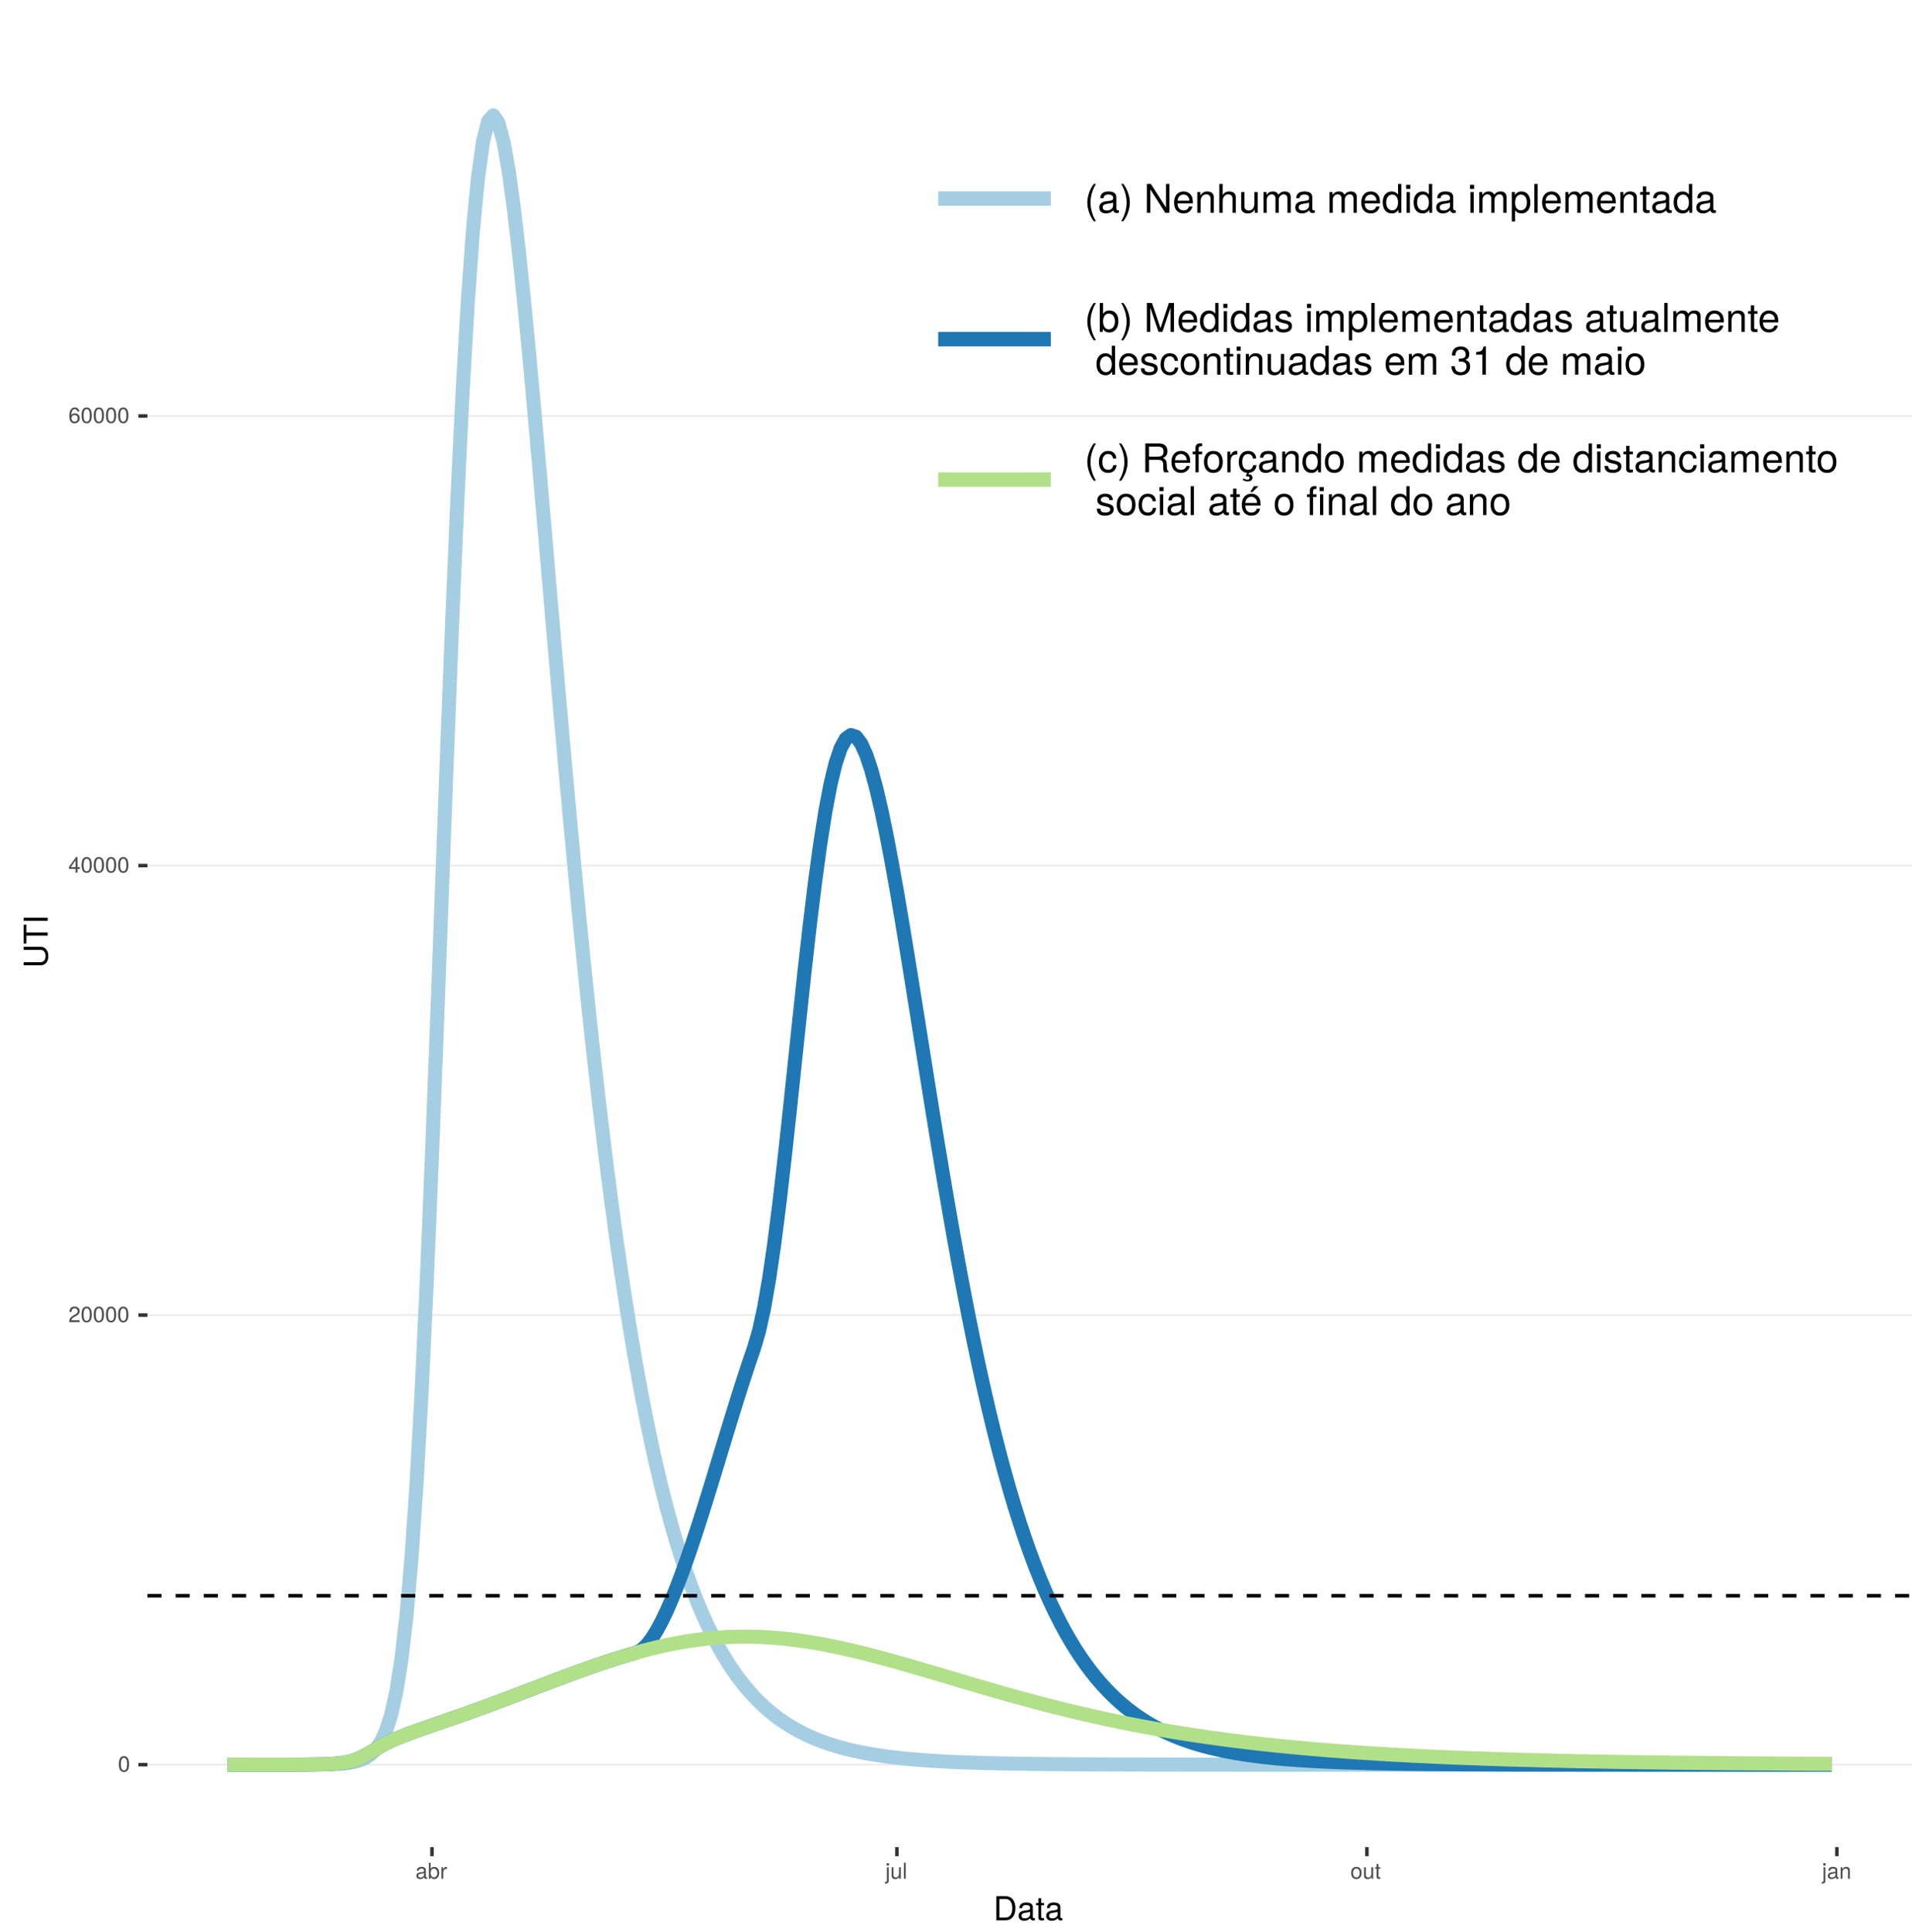 <?xml version="1.0" encoding="UTF-8"?>
<svg xmlns="http://www.w3.org/2000/svg" xmlns:xlink="http://www.w3.org/1999/xlink" width="579pt" height="585pt" viewBox="0 0 579 585" version="1.1">
<defs>
<g>
<symbol overflow="visible" id="glyph0-0">
<path style="stroke:none;" d=""/>
</symbol>
<symbol overflow="visible" id="glyph0-1">
<path style="stroke:none;" d="M 3.375 -2.266 C 3.375 -3.906 2.859 -4.719 1.828 -4.719 C 0.812 -4.719 0.281 -3.891 0.281 -2.312 C 0.281 -0.719 0.812 0.094 1.828 0.094 C 2.828 0.094 3.375 -0.719 3.375 -2.266 Z M 2.781 -2.328 C 2.781 -0.984 2.469 -0.391 1.812 -0.391 C 1.203 -0.391 0.891 -1.016 0.891 -2.297 C 0.891 -3.594 1.203 -4.203 1.828 -4.203 C 2.469 -4.203 2.781 -3.594 2.781 -2.328 Z M 2.781 -2.328 "/>
</symbol>
<symbol overflow="visible" id="glyph0-2">
<path style="stroke:none;" d="M 3.406 -3.328 C 3.406 -4.141 2.781 -4.719 1.891 -4.719 C 0.922 -4.719 0.359 -4.234 0.328 -3.078 L 0.922 -3.078 C 0.969 -3.875 1.297 -4.203 1.875 -4.203 C 2.406 -4.203 2.797 -3.828 2.797 -3.328 C 2.797 -2.953 2.578 -2.625 2.156 -2.391 L 1.547 -2.047 C 0.562 -1.484 0.281 -1.031 0.219 0 L 3.375 0 L 3.375 -0.578 L 0.891 -0.578 C 0.938 -0.969 1.156 -1.219 1.734 -1.547 L 2.406 -1.906 C 3.062 -2.266 3.406 -2.75 3.406 -3.328 Z M 3.406 -3.328 "/>
</symbol>
<symbol overflow="visible" id="glyph0-3">
<path style="stroke:none;" d="M 3.469 -1.125 L 3.469 -1.656 L 2.766 -1.656 L 2.766 -4.719 L 2.328 -4.719 L 0.188 -1.75 L 0.188 -1.125 L 2.172 -1.125 L 2.172 0 L 2.766 0 L 2.766 -1.125 Z M 2.172 -1.656 L 0.703 -1.656 L 2.172 -3.719 Z M 2.172 -1.656 "/>
</symbol>
<symbol overflow="visible" id="glyph0-4">
<path style="stroke:none;" d="M 3.422 -1.469 C 3.422 -2.344 2.812 -2.938 1.969 -2.938 C 1.5 -2.938 1.141 -2.75 0.891 -2.406 C 0.891 -3.562 1.266 -4.203 1.938 -4.203 C 2.344 -4.203 2.641 -3.938 2.734 -3.484 L 3.312 -3.484 C 3.203 -4.266 2.703 -4.719 1.984 -4.719 C 0.875 -4.719 0.281 -3.797 0.281 -2.156 C 0.281 -0.672 0.797 0.094 1.875 0.094 C 2.766 0.094 3.422 -0.547 3.422 -1.469 Z M 2.812 -1.422 C 2.812 -0.828 2.422 -0.422 1.875 -0.422 C 1.328 -0.422 0.922 -0.844 0.922 -1.453 C 0.922 -2.031 1.312 -2.422 1.891 -2.422 C 2.469 -2.422 2.812 -2.047 2.812 -1.422 Z M 2.812 -1.422 "/>
</symbol>
<symbol overflow="visible" id="glyph0-5">
<path style="stroke:none;" d="M 3.562 -0.016 L 3.562 -0.438 C 3.5 -0.422 3.469 -0.422 3.438 -0.422 C 3.25 -0.422 3.141 -0.516 3.141 -0.688 L 3.141 -2.641 C 3.141 -3.25 2.688 -3.594 1.828 -3.594 C 0.984 -3.594 0.469 -3.266 0.438 -2.453 L 0.984 -2.453 C 1.031 -2.875 1.297 -3.078 1.812 -3.078 C 2.312 -3.078 2.594 -2.891 2.594 -2.562 L 2.594 -2.406 C 2.594 -2.172 2.453 -2.078 2.016 -2.031 C 1.219 -1.922 1.109 -1.891 0.891 -1.812 C 0.484 -1.641 0.281 -1.328 0.281 -0.906 C 0.281 -0.266 0.719 0.094 1.422 0.094 C 1.875 0.094 2.297 -0.094 2.609 -0.406 C 2.672 -0.141 2.906 0.047 3.188 0.047 C 3.297 0.047 3.375 0.031 3.562 -0.016 Z M 2.594 -1.203 C 2.594 -0.703 2.078 -0.391 1.547 -0.391 C 1.109 -0.391 0.859 -0.547 0.859 -0.922 C 0.859 -1.281 1.109 -1.438 1.703 -1.531 C 2.281 -1.609 2.406 -1.641 2.594 -1.719 Z M 2.594 -1.203 "/>
</symbol>
<symbol overflow="visible" id="glyph0-6">
<path style="stroke:none;" d="M 3.484 -1.781 C 3.484 -2.922 2.906 -3.594 1.984 -3.594 C 1.516 -3.594 1.172 -3.406 0.906 -3.016 L 0.906 -4.859 L 0.359 -4.859 L 0.359 0 L 0.859 0 L 0.859 -0.5 C 1.125 -0.094 1.484 0.094 1.969 0.094 C 2.875 0.094 3.484 -0.656 3.484 -1.781 Z M 2.906 -1.75 C 2.906 -0.953 2.484 -0.422 1.891 -0.422 C 1.297 -0.422 0.906 -0.953 0.906 -1.75 C 0.906 -2.562 1.297 -3.094 1.891 -3.062 C 2.5 -3.062 2.906 -2.531 2.906 -1.75 Z M 2.906 -1.75 "/>
</symbol>
<symbol overflow="visible" id="glyph0-7">
<path style="stroke:none;" d="M 2.141 -3 L 2.141 -3.562 C 2.047 -3.578 2 -3.594 1.922 -3.594 C 1.562 -3.594 1.297 -3.375 0.969 -2.859 L 0.969 -3.484 L 0.469 -3.484 L 0.469 0 L 1.016 0 L 1.016 -1.812 C 1.016 -2.594 1.281 -2.984 2.141 -3 Z M 2.141 -3 "/>
</symbol>
<symbol overflow="visible" id="glyph0-8">
<path style="stroke:none;" d="M 1.016 0.719 L 1.016 -3.484 L 0.469 -3.484 L 0.469 0.5 C 0.469 0.844 0.359 0.984 0.016 0.969 L -0.125 0.953 L -0.125 1.438 C -0.047 1.438 -0.016 1.453 0.062 1.453 C 0.688 1.453 1.016 1.203 1.016 0.719 Z M 1.094 -4.016 L 1.094 -4.703 L 0.406 -4.703 L 0.406 -4.016 Z M 1.094 -4.016 "/>
</symbol>
<symbol overflow="visible" id="glyph0-9">
<path style="stroke:none;" d="M 3.203 0 L 3.203 -3.484 L 2.656 -3.484 L 2.656 -1.562 C 2.656 -0.859 2.281 -0.391 1.703 -0.391 C 1.266 -0.391 0.984 -0.656 0.984 -1.078 L 0.984 -3.484 L 0.438 -3.484 L 0.438 -0.859 C 0.438 -0.266 0.859 0.094 1.547 0.094 C 2.062 0.094 2.391 -0.078 2.703 -0.547 L 2.703 0 Z M 3.203 0 "/>
</symbol>
<symbol overflow="visible" id="glyph0-10">
<path style="stroke:none;" d="M 1 0 L 1 -4.859 L 0.453 -4.859 L 0.453 0 Z M 1 0 "/>
</symbol>
<symbol overflow="visible" id="glyph0-11">
<path style="stroke:none;" d="M 3.391 -1.719 C 3.391 -2.922 2.812 -3.594 1.812 -3.594 C 0.828 -3.594 0.234 -2.922 0.234 -1.75 C 0.234 -0.578 0.828 0.094 1.812 0.094 C 2.797 0.094 3.391 -0.578 3.391 -1.719 Z M 2.812 -1.719 C 2.812 -0.906 2.422 -0.406 1.812 -0.406 C 1.203 -0.406 0.812 -0.906 0.812 -1.75 C 0.812 -2.578 1.203 -3.078 1.812 -3.078 C 2.438 -3.078 2.812 -2.594 2.812 -1.719 Z M 2.812 -1.719 "/>
</symbol>
<symbol overflow="visible" id="glyph0-12">
<path style="stroke:none;" d="M 1.688 0 L 1.688 -0.469 C 1.625 -0.453 1.531 -0.438 1.422 -0.438 C 1.188 -0.438 1.125 -0.5 1.125 -0.75 L 1.125 -3.031 L 1.688 -3.031 L 1.688 -3.484 L 1.125 -3.484 L 1.125 -4.453 L 0.562 -4.453 L 0.562 -3.484 L 0.094 -3.484 L 0.094 -3.031 L 0.562 -3.031 L 0.562 -0.5 C 0.562 -0.156 0.812 0.047 1.234 0.047 C 1.375 0.047 1.5 0.031 1.688 0 Z M 1.688 0 "/>
</symbol>
<symbol overflow="visible" id="glyph0-13">
<path style="stroke:none;" d="M 3.234 0 L 3.234 -2.641 C 3.234 -3.219 2.812 -3.594 2.141 -3.594 C 1.625 -3.594 1.281 -3.391 0.984 -2.906 L 0.984 -3.484 L 0.469 -3.484 L 0.469 0 L 1.016 0 L 1.016 -1.922 C 1.016 -2.641 1.406 -3.109 1.969 -3.109 C 2.406 -3.109 2.688 -2.828 2.688 -2.422 L 2.688 0 Z M 3.234 0 "/>
</symbol>
<symbol overflow="visible" id="glyph1-0">
<path style="stroke:none;" d=""/>
</symbol>
<symbol overflow="visible" id="glyph1-1">
<path style="stroke:none;" d="M 6.672 -3.656 C 6.672 -5.906 5.547 -7.297 3.703 -7.297 L 0.891 -7.297 L 0.891 0 L 3.703 0 C 5.547 0 6.672 -1.375 6.672 -3.656 Z M 5.734 -3.641 C 5.734 -1.797 4.984 -0.812 3.547 -0.812 L 1.812 -0.812 L 1.812 -6.469 L 3.547 -6.469 C 4.984 -6.469 5.734 -5.5 5.734 -3.641 Z M 5.734 -3.641 "/>
</symbol>
<symbol overflow="visible" id="glyph1-2">
<path style="stroke:none;" d="M 5.344 -0.016 L 5.344 -0.656 C 5.266 -0.625 5.219 -0.625 5.172 -0.625 C 4.875 -0.625 4.719 -0.781 4.719 -1.047 L 4.719 -3.953 C 4.719 -4.891 4.047 -5.391 2.75 -5.391 C 1.484 -5.391 0.703 -4.906 0.656 -3.688 L 1.484 -3.688 C 1.562 -4.328 1.938 -4.625 2.719 -4.625 C 3.469 -4.625 3.891 -4.344 3.891 -3.844 L 3.891 -3.625 C 3.891 -3.266 3.688 -3.125 3.016 -3.047 C 1.844 -2.891 1.656 -2.844 1.344 -2.719 C 0.734 -2.469 0.422 -2 0.422 -1.359 C 0.422 -0.406 1.078 0.156 2.141 0.156 C 2.812 0.156 3.453 -0.125 3.922 -0.625 C 4.016 -0.219 4.375 0.062 4.781 0.062 C 4.953 0.062 5.078 0.047 5.344 -0.016 Z M 3.891 -1.812 C 3.891 -1.062 3.125 -0.578 2.312 -0.578 C 1.672 -0.578 1.297 -0.812 1.297 -1.375 C 1.297 -1.938 1.656 -2.172 2.547 -2.297 C 3.438 -2.422 3.609 -2.453 3.891 -2.594 Z M 3.891 -1.812 "/>
</symbol>
<symbol overflow="visible" id="glyph1-3">
<path style="stroke:none;" d="M 2.547 0 L 2.547 -0.703 C 2.438 -0.672 2.297 -0.656 2.141 -0.656 C 1.781 -0.656 1.688 -0.766 1.688 -1.125 L 1.688 -4.562 L 2.547 -4.562 L 2.547 -5.234 L 1.688 -5.234 L 1.688 -6.688 L 0.844 -6.688 L 0.844 -5.234 L 0.141 -5.234 L 0.141 -4.562 L 0.844 -4.562 L 0.844 -0.766 C 0.844 -0.234 1.203 0.062 1.859 0.062 C 2.062 0.062 2.266 0.047 2.547 0 Z M 2.547 0 "/>
</symbol>
<symbol overflow="visible" id="glyph2-0">
<path style="stroke:none;" d=""/>
</symbol>
<symbol overflow="visible" id="glyph2-1">
<path style="stroke:none;" d="M -2.219 -6.453 L -7.297 -6.453 L -7.297 -5.516 L -2.219 -5.516 C -1.234 -5.516 -0.641 -4.812 -0.641 -3.641 C -0.641 -2.547 -1.156 -1.781 -2.219 -1.781 L -7.297 -1.781 L -7.297 -0.844 L -2.219 -0.844 C -0.734 -0.844 0.188 -1.906 0.188 -3.641 C 0.188 -5.344 -0.766 -6.453 -2.219 -6.453 Z M -2.219 -6.453 "/>
</symbol>
<symbol overflow="visible" id="glyph2-2">
<path style="stroke:none;" d="M -6.469 -5.938 L -7.297 -5.938 L -7.297 -0.203 L -6.469 -0.203 L -6.469 -2.609 L 0 -2.609 L 0 -3.547 L -6.469 -3.547 Z M -6.469 -5.938 "/>
</symbol>
<symbol overflow="visible" id="glyph2-3">
<path style="stroke:none;" d="M 0 -1.938 L -7.297 -1.938 L -7.297 -1 L 0 -1 Z M 0 -1.938 "/>
</symbol>
<symbol overflow="visible" id="glyph3-0">
<path style="stroke:none;" d=""/>
</symbol>
<symbol overflow="visible" id="glyph3-1">
<path style="stroke:none;" d="M 3.484 2.547 C 2.438 0.828 1.844 -1.188 1.844 -3.109 C 1.844 -5.016 2.438 -7.047 3.484 -8.75 L 2.828 -8.75 C 1.625 -7.172 0.875 -4.984 0.875 -3.109 C 0.875 -1.219 1.625 0.969 2.828 2.547 Z M 3.484 2.547 "/>
</symbol>
<symbol overflow="visible" id="glyph3-2">
<path style="stroke:none;" d="M 6.422 -0.031 L 6.422 -0.781 C 6.312 -0.75 6.266 -0.75 6.203 -0.75 C 5.859 -0.75 5.656 -0.938 5.656 -1.25 L 5.656 -4.75 C 5.656 -5.875 4.844 -6.469 3.297 -6.469 C 1.781 -6.469 0.844 -5.875 0.781 -4.422 L 1.781 -4.422 C 1.875 -5.203 2.328 -5.547 3.266 -5.547 C 4.156 -5.547 4.672 -5.203 4.672 -4.609 L 4.672 -4.344 C 4.672 -3.922 4.422 -3.75 3.625 -3.641 C 2.203 -3.469 1.984 -3.422 1.609 -3.266 C 0.875 -2.969 0.5 -2.406 0.5 -1.625 C 0.5 -0.484 1.297 0.188 2.562 0.188 C 3.375 0.188 4.156 -0.156 4.703 -0.75 C 4.812 -0.266 5.25 0.078 5.734 0.078 C 5.938 0.078 6.094 0.062 6.422 -0.031 Z M 4.672 -2.172 C 4.672 -1.266 3.75 -0.703 2.781 -0.703 C 2 -0.703 1.547 -0.969 1.547 -1.656 C 1.547 -2.312 1.984 -2.609 3.062 -2.766 C 4.109 -2.906 4.328 -2.953 4.672 -3.109 Z M 4.672 -2.172 "/>
</symbol>
<symbol overflow="visible" id="glyph3-3">
<path style="stroke:none;" d="M 3.078 -3.094 C 3.078 -4.984 2.312 -7.172 1.109 -8.75 L 0.453 -8.75 C 1.516 -7.031 2.094 -5.016 2.094 -3.094 C 2.094 -1.188 1.516 0.844 0.453 2.547 L 1.109 2.547 C 2.312 0.969 3.078 -1.219 3.078 -3.094 Z M 3.078 -3.094 "/>
</symbol>
<symbol overflow="visible" id="glyph3-4">
<path style="stroke:none;" d=""/>
</symbol>
<symbol overflow="visible" id="glyph3-5">
<path style="stroke:none;" d="M 7.75 0 L 7.75 -8.75 L 6.703 -8.75 L 6.703 -1.594 L 2.125 -8.75 L 0.906 -8.75 L 0.906 0 L 1.969 0 L 1.969 -7.094 L 6.484 0 Z M 7.75 0 "/>
</symbol>
<symbol overflow="visible" id="glyph3-6">
<path style="stroke:none;" d="M 6.156 -2.859 C 6.156 -3.766 6.078 -4.344 5.906 -4.812 C 5.5 -5.844 4.531 -6.469 3.359 -6.469 C 1.609 -6.469 0.484 -5.172 0.484 -3.109 C 0.484 -1.047 1.578 0.188 3.344 0.188 C 4.781 0.188 5.766 -0.641 6.031 -1.906 L 5.016 -1.906 C 4.734 -1.078 4.172 -0.75 3.375 -0.75 C 2.328 -0.75 1.547 -1.422 1.531 -2.859 Z M 5.094 -3.75 C 5.094 -3.75 5.094 -3.703 5.078 -3.672 L 1.547 -3.672 C 1.625 -4.781 2.344 -5.547 3.344 -5.547 C 4.328 -5.547 5.094 -4.734 5.094 -3.75 Z M 5.094 -3.75 "/>
</symbol>
<symbol overflow="visible" id="glyph3-7">
<path style="stroke:none;" d="M 5.844 0 L 5.844 -4.75 C 5.844 -5.797 5.062 -6.469 3.859 -6.469 C 2.922 -6.469 2.312 -6.109 1.766 -5.234 L 1.766 -6.281 L 0.844 -6.281 L 0.844 0 L 1.844 0 L 1.844 -3.469 C 1.844 -4.75 2.531 -5.594 3.547 -5.594 C 4.344 -5.594 4.844 -5.109 4.844 -4.359 L 4.844 0 Z M 5.844 0 "/>
</symbol>
<symbol overflow="visible" id="glyph3-8">
<path style="stroke:none;" d="M 5.828 0 L 5.828 -4.75 C 5.828 -5.812 5.078 -6.469 3.859 -6.469 C 2.969 -6.469 2.422 -6.188 1.844 -5.422 L 1.844 -8.75 L 0.844 -8.75 L 0.844 0 L 1.844 0 L 1.844 -3.469 C 1.844 -4.75 2.516 -5.594 3.547 -5.594 C 4.25 -5.594 4.844 -5.188 4.844 -4.359 L 4.844 0 Z M 5.828 0 "/>
</symbol>
<symbol overflow="visible" id="glyph3-9">
<path style="stroke:none;" d="M 5.781 0 L 5.781 -6.281 L 4.781 -6.281 L 4.781 -2.812 C 4.781 -1.531 4.109 -0.703 3.078 -0.703 C 2.281 -0.703 1.781 -1.172 1.781 -1.938 L 1.781 -6.281 L 0.781 -6.281 L 0.781 -1.531 C 0.781 -0.484 1.562 0.188 2.781 0.188 C 3.703 0.188 4.297 -0.141 4.891 -0.969 L 4.891 0 Z M 5.781 0 "/>
</symbol>
<symbol overflow="visible" id="glyph3-10">
<path style="stroke:none;" d="M 9.125 0 L 9.125 -4.719 C 9.125 -5.844 8.5 -6.469 7.312 -6.469 C 6.484 -6.469 5.969 -6.219 5.391 -5.516 C 5.016 -6.188 4.516 -6.469 3.703 -6.469 C 2.859 -6.469 2.297 -6.156 1.766 -5.406 L 1.766 -6.281 L 0.859 -6.281 L 0.859 0 L 1.844 0 L 1.844 -3.953 C 1.844 -4.859 2.516 -5.594 3.328 -5.594 C 4.062 -5.594 4.484 -5.141 4.484 -4.328 L 4.484 0 L 5.484 0 L 5.484 -3.953 C 5.484 -4.859 6.156 -5.594 6.969 -5.594 C 7.703 -5.594 8.125 -5.125 8.125 -4.328 L 8.125 0 Z M 9.125 0 "/>
</symbol>
<symbol overflow="visible" id="glyph3-11">
<path style="stroke:none;" d="M 5.938 0 L 5.938 -8.75 L 4.938 -8.75 L 4.938 -5.5 C 4.531 -6.125 3.859 -6.469 3.016 -6.469 C 1.375 -6.469 0.312 -5.203 0.312 -3.203 C 0.312 -1.078 1.359 0.188 3.047 0.188 C 3.906 0.188 4.516 -0.141 5.047 -0.922 L 5.047 0 Z M 4.938 -3.125 C 4.938 -1.672 4.25 -0.75 3.188 -0.75 C 2.094 -0.75 1.359 -1.688 1.359 -3.141 C 1.359 -4.609 2.094 -5.531 3.188 -5.531 C 4.266 -5.531 4.938 -4.578 4.938 -3.125 Z M 4.938 -3.125 "/>
</symbol>
<symbol overflow="visible" id="glyph3-12">
<path style="stroke:none;" d="M 1.844 0 L 1.844 -6.281 L 0.844 -6.281 L 0.844 0 Z M 1.969 -7.234 L 1.969 -8.484 L 0.719 -8.484 L 0.719 -7.234 Z M 1.969 -7.234 "/>
</symbol>
<symbol overflow="visible" id="glyph3-13">
<path style="stroke:none;" d="M 6.281 -3.078 C 6.281 -5.203 5.25 -6.469 3.578 -6.469 C 2.719 -6.469 2.047 -6.078 1.578 -5.344 L 1.578 -6.281 L 0.656 -6.281 L 0.656 2.609 L 1.656 2.609 L 1.656 -0.75 C 2.188 -0.109 2.766 0.188 3.594 0.188 C 5.203 0.188 6.281 -1.078 6.281 -3.078 Z M 5.234 -3.109 C 5.234 -1.688 4.5 -0.75 3.406 -0.75 C 2.359 -0.75 1.656 -1.625 1.656 -3.094 C 1.656 -4.578 2.359 -5.531 3.406 -5.531 C 4.516 -5.531 5.234 -4.609 5.234 -3.109 Z M 5.234 -3.109 "/>
</symbol>
<symbol overflow="visible" id="glyph3-14">
<path style="stroke:none;" d="M 1.812 0 L 1.812 -8.75 L 0.812 -8.75 L 0.812 0 Z M 1.812 0 "/>
</symbol>
<symbol overflow="visible" id="glyph3-15">
<path style="stroke:none;" d="M 3.047 0 L 3.047 -0.844 C 2.922 -0.797 2.766 -0.797 2.562 -0.797 C 2.141 -0.797 2.016 -0.906 2.016 -1.359 L 2.016 -5.469 L 3.047 -5.469 L 3.047 -6.281 L 2.016 -6.281 L 2.016 -8.016 L 1.016 -8.016 L 1.016 -6.281 L 0.172 -6.281 L 0.172 -5.469 L 1.016 -5.469 L 1.016 -0.906 C 1.016 -0.281 1.453 0.078 2.234 0.078 C 2.469 0.078 2.719 0.062 3.047 0 Z M 3.047 0 "/>
</symbol>
<symbol overflow="visible" id="glyph3-16">
<path style="stroke:none;" d="M 6.281 -3.219 C 6.281 -5.25 5.25 -6.469 3.594 -6.469 C 2.719 -6.469 2.109 -6.141 1.641 -5.438 L 1.641 -8.75 L 0.641 -8.75 L 0.641 0 L 1.547 0 L 1.547 -0.906 C 2.031 -0.172 2.656 0.188 3.547 0.188 C 5.203 0.188 6.281 -1.172 6.281 -3.219 Z M 5.234 -3.156 C 5.234 -1.734 4.484 -0.75 3.391 -0.75 C 2.344 -0.75 1.641 -1.719 1.641 -3.141 C 1.641 -4.625 2.344 -5.578 3.391 -5.531 C 4.516 -5.531 5.234 -4.562 5.234 -3.156 Z M 5.234 -3.156 "/>
</symbol>
<symbol overflow="visible" id="glyph3-17">
<path style="stroke:none;" d="M 9.125 0 L 9.125 -8.75 L 7.578 -8.75 L 5.047 -1.125 L 2.453 -8.75 L 0.906 -8.75 L 0.906 0 L 1.953 0 L 1.953 -7.328 L 4.438 0 L 5.609 0 L 8.078 -7.328 L 8.078 0 Z M 9.125 0 "/>
</symbol>
<symbol overflow="visible" id="glyph3-18">
<path style="stroke:none;" d="M 5.516 -1.766 C 5.516 -2.703 4.984 -3.172 3.734 -3.469 L 2.766 -3.703 C 1.953 -3.891 1.609 -4.156 1.609 -4.594 C 1.609 -5.172 2.125 -5.547 2.938 -5.547 C 3.75 -5.547 4.172 -5.203 4.203 -4.531 L 5.25 -4.531 C 5.25 -5.766 4.422 -6.469 2.969 -6.469 C 1.516 -6.469 0.562 -5.719 0.562 -4.547 C 0.562 -3.562 1.062 -3.094 2.562 -2.734 L 3.484 -2.516 C 4.188 -2.344 4.469 -2.141 4.469 -1.688 C 4.469 -1.094 3.875 -0.75 3 -0.75 C 2.094 -0.75 1.594 -0.953 1.469 -1.922 L 0.406 -1.922 C 0.453 -0.469 1.266 0.188 2.922 0.188 C 4.5 0.188 5.516 -0.547 5.516 -1.766 Z M 5.516 -1.766 "/>
</symbol>
<symbol overflow="visible" id="glyph3-19">
<path style="stroke:none;" d="M 5.719 -2.156 L 4.719 -2.156 C 4.547 -1.156 4.031 -0.75 3.188 -0.75 C 2.078 -0.75 1.422 -1.594 1.422 -3.078 C 1.422 -4.656 2.062 -5.547 3.156 -5.547 C 4 -5.547 4.531 -5.047 4.641 -4.172 L 5.656 -4.172 C 5.531 -5.719 4.578 -6.469 3.172 -6.469 C 1.469 -6.469 0.375 -5.172 0.375 -3.078 C 0.375 -1.062 1.453 0.188 3.156 0.188 C 4.656 0.188 5.609 -0.719 5.719 -2.156 Z M 5.719 -2.156 "/>
</symbol>
<symbol overflow="visible" id="glyph3-20">
<path style="stroke:none;" d="M 6.125 -3.094 C 6.125 -5.266 5.078 -6.469 3.266 -6.469 C 1.5 -6.469 0.438 -5.25 0.438 -3.141 C 0.438 -1.031 1.484 0.188 3.281 0.188 C 5.047 0.188 6.125 -1.031 6.125 -3.094 Z M 5.078 -3.109 C 5.078 -1.625 4.375 -0.75 3.281 -0.75 C 2.156 -0.75 1.469 -1.625 1.469 -3.141 C 1.469 -4.656 2.156 -5.547 3.281 -5.547 C 4.406 -5.547 5.078 -4.672 5.078 -3.109 Z M 5.078 -3.109 "/>
</symbol>
<symbol overflow="visible" id="glyph3-21">
<path style="stroke:none;" d="M 6.078 -2.469 C 6.078 -3.5 5.656 -4.109 4.625 -4.453 C 5.422 -4.766 5.812 -5.312 5.812 -6.172 C 5.812 -7.625 4.844 -8.516 3.234 -8.516 C 1.516 -8.516 0.594 -7.578 0.562 -5.766 L 1.625 -5.766 C 1.641 -7.016 2.156 -7.578 3.234 -7.578 C 4.172 -7.578 4.734 -7.031 4.734 -6.125 C 4.734 -5.219 4.344 -4.844 2.656 -4.844 L 2.656 -3.953 L 3.234 -3.953 C 4.391 -3.953 4.984 -3.406 4.984 -2.453 C 4.984 -1.391 4.328 -0.75 3.234 -0.75 C 2.078 -0.75 1.516 -1.328 1.438 -2.562 L 0.391 -2.562 C 0.516 -0.672 1.453 0.188 3.188 0.188 C 4.938 0.188 6.078 -0.859 6.078 -2.469 Z M 6.078 -2.469 "/>
</symbol>
<symbol overflow="visible" id="glyph3-22">
<path style="stroke:none;" d="M 4.156 0 L 4.156 -8.516 L 3.469 -8.516 C 3.094 -7.203 2.859 -7.016 1.219 -6.812 L 1.219 -6.062 L 3.109 -6.062 L 3.109 0 Z M 4.156 0 "/>
</symbol>
<symbol overflow="visible" id="glyph3-23">
<path style="stroke:none;" d="M 8.141 0 L 8.141 -0.281 C 7.734 -0.562 7.625 -0.875 7.625 -2.047 C 7.594 -3.484 7.375 -3.906 6.438 -4.312 C 7.422 -4.797 7.812 -5.406 7.812 -6.406 C 7.812 -7.922 6.859 -8.75 5.141 -8.75 L 1.109 -8.75 L 1.109 0 L 2.234 0 L 2.234 -3.766 L 5.109 -3.766 C 6.094 -3.766 6.562 -3.281 6.547 -2.203 L 6.547 -1.422 C 6.531 -0.891 6.641 -0.359 6.797 0 Z M 6.641 -6.25 C 6.641 -5.219 6.125 -4.75 4.938 -4.75 L 2.234 -4.75 L 2.234 -7.766 L 4.938 -7.766 C 6.188 -7.766 6.641 -7.234 6.641 -6.25 Z M 6.641 -6.25 "/>
</symbol>
<symbol overflow="visible" id="glyph3-24">
<path style="stroke:none;" d="M 3.094 -5.469 L 3.094 -6.281 L 2.047 -6.281 L 2.047 -7.266 C 2.047 -7.688 2.297 -7.906 2.75 -7.906 C 2.828 -7.906 2.875 -7.906 3.094 -7.891 L 3.094 -8.719 C 2.875 -8.766 2.734 -8.781 2.531 -8.781 C 1.609 -8.781 1.062 -8.25 1.062 -7.359 L 1.062 -6.281 L 0.219 -6.281 L 0.219 -5.469 L 1.062 -5.469 L 1.062 0 L 2.047 0 L 2.047 -5.469 Z M 3.094 -5.469 "/>
</symbol>
<symbol overflow="visible" id="glyph3-25">
<path style="stroke:none;" d="M 3.859 -5.406 L 3.859 -6.438 C 3.688 -6.453 3.594 -6.469 3.469 -6.469 C 2.812 -6.469 2.328 -6.078 1.75 -5.141 L 1.75 -6.281 L 0.844 -6.281 L 0.844 0 L 1.844 0 L 1.844 -3.266 C 1.844 -4.688 2.297 -5.391 3.859 -5.406 Z M 3.859 -5.406 "/>
</symbol>
<symbol overflow="visible" id="glyph3-26">
<path style="stroke:none;" d="M 5.719 -2.156 L 4.719 -2.156 C 4.547 -1.156 4.031 -0.75 3.188 -0.75 C 2.078 -0.75 1.422 -1.594 1.422 -3.078 C 1.422 -4.656 2.062 -5.547 3.156 -5.547 C 4 -5.547 4.531 -5.047 4.641 -4.172 L 5.656 -4.172 C 5.531 -5.719 4.578 -6.469 3.172 -6.469 C 1.469 -6.469 0.375 -5.172 0.375 -3.078 C 0.375 -1.156 1.344 0.047 2.906 0.172 L 2.5 1.109 L 2.703 1.25 C 2.859 1.219 2.922 1.203 3.078 1.203 C 3.422 1.203 3.625 1.453 3.625 1.734 C 3.625 2.047 3.344 2.266 2.969 2.266 C 2.656 2.266 2.453 2.203 1.906 1.922 L 1.797 1.875 L 1.547 2.359 C 2.297 2.672 2.578 2.766 3.047 2.766 C 3.953 2.766 4.531 2.328 4.531 1.641 C 4.531 1.125 4.172 0.641 3.578 0.641 L 3.297 0.641 L 3.484 0.172 C 4.797 0.031 5.609 -0.828 5.719 -2.156 Z M 5.719 -2.156 "/>
</symbol>
<symbol overflow="visible" id="glyph3-27">
<path style="stroke:none;" d="M 6.156 -2.859 C 6.156 -3.766 6.078 -4.344 5.906 -4.812 C 5.5 -5.844 4.531 -6.469 3.359 -6.469 C 1.609 -6.469 0.484 -5.172 0.484 -3.109 C 0.484 -1.047 1.578 0.188 3.344 0.188 C 4.781 0.188 5.766 -0.641 6.031 -1.906 L 5.016 -1.906 C 4.734 -1.078 4.172 -0.75 3.375 -0.75 C 2.328 -0.75 1.547 -1.422 1.531 -2.859 Z M 5.094 -3.75 C 5.094 -3.75 5.094 -3.703 5.078 -3.672 L 1.547 -3.672 C 1.625 -4.781 2.344 -5.547 3.344 -5.547 C 4.328 -5.547 5.094 -4.734 5.094 -3.75 Z M 5.516 -8.75 L 4.156 -8.75 L 3 -6.969 L 3.719 -6.969 Z M 5.516 -8.75 "/>
</symbol>
<symbol overflow="visible" id="glyph3-28">
<path style="stroke:none;" d="M 3.094 -5.469 L 3.094 -6.281 L 2.047 -6.281 L 2.047 -7.266 C 2.047 -7.688 2.297 -7.906 2.75 -7.906 C 2.828 -7.906 2.875 -7.906 3.094 -7.891 L 3.094 -8.719 C 2.875 -8.766 2.734 -8.781 2.531 -8.781 C 1.609 -8.781 1.062 -8.25 1.062 -7.359 L 1.062 -6.281 L 0.219 -6.281 L 0.219 -5.469 L 1.062 -5.469 L 1.062 0 L 2.047 0 L 2.047 -5.469 Z M 5.141 0 L 5.141 -6.281 L 4.156 -6.281 L 4.156 0 Z M 5.281 -7.234 L 5.281 -8.484 L 4.031 -8.484 L 4.031 -7.234 Z M 5.281 -7.234 "/>
</symbol>
</g>
<clipPath id="clip1">
  <path d="M 44.645 9.961 L 579 9.961 L 579 559.328 L 44.645 559.328 Z M 44.645 9.961 "/>
</clipPath>
<clipPath id="clip2">
  <path d="M 44.645 534 L 579 534 L 579 535 L 44.645 535 Z M 44.645 534 "/>
</clipPath>
<clipPath id="clip3">
  <path d="M 44.645 397 L 579 397 L 579 399 L 44.645 399 Z M 44.645 397 "/>
</clipPath>
<clipPath id="clip4">
  <path d="M 44.645 261 L 579 261 L 579 263 L 44.645 263 Z M 44.645 261 "/>
</clipPath>
<clipPath id="clip5">
  <path d="M 44.645 125 L 579 125 L 579 127 L 44.645 127 Z M 44.645 125 "/>
</clipPath>
<clipPath id="clip6">
  <path d="M 44.645 482 L 579 482 L 579 484 L 44.645 484 Z M 44.645 482 "/>
</clipPath>
</defs>
<g id="surface9410">
<rect x="0" y="0" width="579" height="585" style="fill:rgb(100%,100%,100%);fill-opacity:1;stroke:none;"/>
<rect x="0" y="0" width="579" height="585" style="fill:rgb(100%,100%,100%);fill-opacity:1;stroke:none;"/>
<path style="fill:none;stroke-width:1.067;stroke-linecap:round;stroke-linejoin:round;stroke:rgb(100%,100%,100%);stroke-opacity:1;stroke-miterlimit:10;" d="M 0 585 L 579 585 L 579 0 L 0 0 Z M 0 585 "/>
<g clip-path="url(#clip1)" clip-rule="nonzero">
<path style=" stroke:none;fill-rule:nonzero;fill:rgb(100%,100%,100%);fill-opacity:1;" d="M 44.645 559.328 L 579 559.328 L 579 9.961 L 44.645 9.961 Z M 44.645 559.328 "/>
</g>
<g clip-path="url(#clip2)" clip-rule="nonzero">
<path style="fill:none;stroke-width:0.533;stroke-linecap:butt;stroke-linejoin:round;stroke:rgb(92.157%,92.157%,92.157%);stroke-opacity:1;stroke-miterlimit:10;" d="M 44.645 534.359 L 579 534.359 "/>
</g>
<g clip-path="url(#clip3)" clip-rule="nonzero">
<path style="fill:none;stroke-width:0.533;stroke-linecap:butt;stroke-linejoin:round;stroke:rgb(92.157%,92.157%,92.157%);stroke-opacity:1;stroke-miterlimit:10;" d="M 44.645 398.227 L 579 398.227 "/>
</g>
<g clip-path="url(#clip4)" clip-rule="nonzero">
<path style="fill:none;stroke-width:0.533;stroke-linecap:butt;stroke-linejoin:round;stroke:rgb(92.157%,92.157%,92.157%);stroke-opacity:1;stroke-miterlimit:10;" d="M 44.645 262.098 L 579 262.098 "/>
</g>
<g clip-path="url(#clip5)" clip-rule="nonzero">
<path style="fill:none;stroke-width:0.533;stroke-linecap:butt;stroke-linejoin:round;stroke:rgb(92.157%,92.157%,92.157%);stroke-opacity:1;stroke-miterlimit:10;" d="M 44.645 125.969 L 579 125.969 "/>
</g>
<path style="fill:none;stroke-width:4.268;stroke-linecap:butt;stroke-linejoin:round;stroke:rgb(65.098%,80.784%,89.02%);stroke-opacity:1;stroke-miterlimit:10;" d="M 68.934 534.359 L 75.121 534.359 L 76.668 534.355 L 85.953 534.355 L 87.5 534.352 L 89.047 534.352 L 90.594 534.348 L 93.688 534.332 L 95.234 534.32 L 96.781 534.301 L 98.328 534.273 L 99.875 534.234 L 101.422 534.172 L 102.969 534.078 L 104.516 533.941 L 106.062 533.734 L 107.609 533.422 L 109.156 532.961 L 110.703 532.266 L 112.25 531.234 L 113.797 529.703 L 115.348 527.438 L 116.895 524.117 L 118.441 519.289 L 119.988 512.375 L 121.535 502.652 L 123.082 489.316 L 124.629 471.551 L 126.176 448.715 L 127.723 420.531 L 129.27 387.258 L 130.816 349.715 L 132.363 309.215 L 133.91 267.387 L 135.457 225.941 L 137.004 186.477 L 138.551 150.328 L 140.098 118.504 L 141.645 91.645 L 143.191 70.078 L 144.738 53.855 L 146.285 42.82 L 147.836 36.652 L 149.383 34.934 L 150.93 37.191 L 152.477 42.926 L 154.023 51.633 L 155.57 62.824 L 157.117 76.047 L 158.664 90.883 L 160.211 106.953 L 161.758 123.922 L 163.305 141.496 L 164.852 159.418 L 166.398 177.477 L 167.945 195.48 L 169.492 213.285 L 171.039 230.762 L 172.586 247.812 L 174.133 264.359 L 175.68 280.34 L 177.227 295.711 L 178.773 310.441 L 180.324 324.516 L 181.871 337.926 L 183.418 350.664 L 184.965 362.738 L 186.512 374.16 L 188.059 384.945 L 189.605 395.109 L 191.152 404.676 L 192.699 413.664 L 194.246 422.098 L 195.793 430.004 L 197.34 437.406 L 198.887 444.324 L 200.434 450.793 L 201.98 456.828 L 203.527 462.461 L 205.074 467.707 L 206.621 472.594 L 208.168 477.145 L 209.715 481.375 L 211.262 485.309 L 212.812 488.965 L 214.359 492.359 L 215.906 495.508 L 217.453 498.43 L 219 501.141 L 220.547 503.656 L 222.094 505.984 L 223.641 508.145 L 225.188 510.141 L 226.734 511.992 L 228.281 513.707 L 229.828 515.289 L 231.375 516.758 L 232.922 518.113 L 234.469 519.367 L 236.016 520.527 L 237.562 521.598 L 239.109 522.586 L 240.656 523.504 L 242.203 524.348 L 243.75 525.129 L 245.301 525.848 L 246.848 526.512 L 248.395 527.129 L 249.941 527.695 L 251.488 528.219 L 253.035 528.699 L 254.582 529.145 L 256.129 529.555 L 257.676 529.934 L 259.223 530.281 L 260.77 530.605 L 262.316 530.902 L 263.863 531.176 L 265.41 531.426 L 266.957 531.66 L 268.504 531.875 L 270.051 532.07 L 271.598 532.254 L 273.145 532.422 L 274.691 532.574 L 276.238 532.719 L 277.789 532.848 L 279.336 532.969 L 280.883 533.078 L 282.43 533.184 L 283.977 533.277 L 285.523 533.363 L 287.07 533.441 L 288.617 533.516 L 290.164 533.582 L 291.711 533.645 L 293.258 533.703 L 296.352 533.805 L 299.445 533.891 L 302.539 533.961 L 305.633 534.023 L 307.18 534.051 L 308.727 534.074 L 310.277 534.098 L 311.824 534.121 L 313.371 534.137 L 314.918 534.156 L 319.559 534.203 L 324.199 534.238 L 333.48 534.285 L 335.027 534.289 L 336.574 534.297 L 341.215 534.309 L 342.766 534.312 L 348.953 534.328 L 350.5 534.328 L 352.047 534.332 L 353.594 534.332 L 355.141 534.336 L 356.688 534.336 L 358.234 534.34 L 359.781 534.34 L 361.328 534.344 L 365.969 534.344 L 367.516 534.348 L 372.156 534.348 L 373.703 534.352 L 384.535 534.352 L 386.082 534.355 L 449.512 534.355 L 451.059 534.359 L 554.711 534.359 "/>
<path style="fill:none;stroke-width:4.268;stroke-linecap:butt;stroke-linejoin:round;stroke:rgb(12.157%,47.059%,70.588%);stroke-opacity:1;stroke-miterlimit:10;" d="M 68.934 534.359 L 73.574 534.359 L 75.121 534.355 L 84.406 534.355 L 90.594 534.34 L 92.141 534.332 L 93.688 534.316 L 95.234 534.297 L 96.781 534.27 L 98.328 534.223 L 99.875 534.156 L 101.422 534.059 L 102.969 533.91 L 104.516 533.688 L 106.062 533.355 L 107.609 532.883 L 109.156 532.234 L 110.703 531.438 L 112.25 530.574 L 113.797 529.641 L 115.348 528.719 L 116.895 527.902 L 118.441 527.164 L 119.988 526.48 L 121.535 525.844 L 123.082 525.242 L 124.629 524.664 L 126.176 524.102 L 127.723 523.555 L 129.27 523.012 L 130.816 522.477 L 132.363 521.945 L 137.004 520.34 L 140.098 519.254 L 143.191 518.152 L 146.285 517.027 L 147.836 516.461 L 149.383 515.887 L 152.477 514.73 L 157.117 512.973 L 158.664 512.379 L 160.211 511.789 L 161.758 511.195 L 167.945 508.836 L 171.039 507.672 L 172.586 507.098 L 174.133 506.527 L 175.68 505.965 L 177.227 505.41 L 178.773 504.859 L 180.324 504.32 L 181.871 503.789 L 183.418 503.27 L 184.965 502.762 L 186.512 502.266 L 188.059 501.785 L 189.605 501.312 L 191.152 500.859 L 192.699 500.418 L 194.246 499.625 L 195.793 498.188 L 197.34 496.195 L 198.887 493.73 L 200.434 490.855 L 201.98 487.617 L 203.527 484.051 L 205.074 480.203 L 206.621 476.094 L 208.168 471.762 L 209.715 467.23 L 211.262 462.527 L 212.812 457.684 L 214.359 452.73 L 215.906 447.695 L 217.453 442.609 L 219 437.508 L 220.547 432.422 L 222.094 427.391 L 223.641 422.438 L 225.188 417.59 L 226.734 412.887 L 228.281 408.363 L 229.828 403.129 L 231.375 396.074 L 232.922 387.176 L 234.469 376.57 L 236.016 364.379 L 237.562 350.984 L 239.109 336.785 L 240.656 322.152 L 242.203 307.469 L 243.75 293.117 L 245.301 279.465 L 246.848 266.836 L 248.395 255.508 L 249.941 245.691 L 251.488 237.539 L 253.035 231.145 L 254.582 226.543 L 256.129 223.711 L 257.676 222.602 L 259.223 223.113 L 260.77 225.141 L 262.316 228.551 L 263.863 233.195 L 265.41 238.934 L 266.957 245.613 L 268.504 253.094 L 270.051 261.234 L 271.598 269.91 L 273.145 279 L 274.691 288.391 L 276.238 297.984 L 277.789 307.695 L 279.336 317.438 L 280.883 327.152 L 282.43 336.773 L 283.977 346.254 L 285.523 355.547 L 287.07 364.621 L 288.617 373.449 L 290.164 382.008 L 291.711 390.273 L 293.258 398.242 L 294.805 405.902 L 296.352 413.246 L 297.898 420.273 L 299.445 426.984 L 300.992 433.383 L 302.539 439.469 L 304.086 445.254 L 305.633 450.746 L 307.18 455.945 L 308.727 460.867 L 310.277 465.52 L 311.824 469.91 L 313.371 474.055 L 314.918 477.957 L 316.465 481.633 L 318.012 485.09 L 319.559 488.34 L 321.105 491.391 L 322.652 494.258 L 324.199 496.945 L 325.746 499.461 L 327.293 501.82 L 328.84 504.031 L 330.387 506.098 L 331.934 508.031 L 333.48 509.84 L 335.027 511.531 L 336.574 513.109 L 338.121 514.586 L 339.668 515.961 L 341.215 517.246 L 342.766 518.441 L 344.312 519.559 L 345.859 520.602 L 347.406 521.57 L 348.953 522.477 L 350.5 523.32 L 352.047 524.102 L 353.594 524.832 L 355.141 525.512 L 356.688 526.145 L 358.234 526.734 L 359.781 527.281 L 361.328 527.789 L 362.875 528.262 L 364.422 528.703 L 365.969 529.109 L 367.516 529.488 L 369.062 529.844 L 370.609 530.172 L 372.156 530.473 L 373.703 530.758 L 375.254 531.02 L 376.801 531.262 L 378.348 531.488 L 379.895 531.699 L 381.441 531.895 L 382.988 532.074 L 384.535 532.242 L 386.082 532.398 L 387.629 532.543 L 389.176 532.676 L 390.723 532.801 L 392.27 532.914 L 393.816 533.02 L 395.363 533.121 L 396.91 533.211 L 398.457 533.297 L 400.004 533.375 L 401.551 533.449 L 403.098 533.516 L 404.645 533.578 L 406.191 533.637 L 407.742 533.691 L 410.836 533.785 L 412.383 533.828 L 415.477 533.906 L 420.117 534 L 421.664 534.027 L 424.758 534.074 L 429.398 534.133 L 434.039 534.18 L 435.586 534.191 L 437.133 534.207 L 438.68 534.219 L 440.23 534.227 L 441.777 534.238 L 449.512 534.277 L 451.059 534.281 L 452.605 534.289 L 457.246 534.301 L 458.793 534.309 L 460.34 534.312 L 461.887 534.312 L 466.527 534.324 L 468.074 534.324 L 471.168 534.332 L 472.719 534.332 L 474.266 534.336 L 477.359 534.336 L 478.906 534.34 L 480.453 534.34 L 482 534.344 L 486.641 534.344 L 488.188 534.348 L 494.375 534.348 L 495.922 534.352 L 508.301 534.352 L 509.848 534.355 L 554.711 534.355 "/>
<path style="fill:none;stroke-width:4.268;stroke-linecap:butt;stroke-linejoin:round;stroke:rgb(69.804%,87.451%,54.118%);stroke-opacity:1;stroke-miterlimit:10;" d="M 68.934 534.359 L 73.574 534.359 L 75.121 534.355 L 84.406 534.355 L 90.594 534.34 L 92.141 534.332 L 93.688 534.316 L 95.234 534.297 L 96.781 534.27 L 98.328 534.223 L 99.875 534.156 L 101.422 534.059 L 102.969 533.91 L 104.516 533.688 L 106.062 533.355 L 107.609 532.883 L 109.156 532.234 L 110.703 531.438 L 112.25 530.574 L 113.797 529.641 L 115.348 528.719 L 116.895 527.902 L 118.441 527.164 L 119.988 526.48 L 121.535 525.844 L 123.082 525.242 L 124.629 524.664 L 126.176 524.102 L 127.723 523.555 L 129.27 523.012 L 130.816 522.477 L 132.363 521.945 L 137.004 520.34 L 140.098 519.254 L 143.191 518.152 L 146.285 517.027 L 147.836 516.461 L 149.383 515.887 L 152.477 514.73 L 157.117 512.973 L 158.664 512.379 L 160.211 511.789 L 161.758 511.195 L 167.945 508.836 L 171.039 507.672 L 172.586 507.098 L 174.133 506.527 L 175.68 505.965 L 177.227 505.41 L 178.773 504.859 L 180.324 504.32 L 181.871 503.789 L 183.418 503.27 L 184.965 502.762 L 186.512 502.266 L 188.059 501.785 L 189.605 501.312 L 191.152 500.859 L 192.699 500.418 L 194.246 499.996 L 195.793 499.586 L 197.34 499.195 L 198.887 498.824 L 200.434 498.469 L 201.98 498.133 L 203.527 497.816 L 205.074 497.52 L 206.621 497.242 L 208.168 496.984 L 209.715 496.75 L 211.262 496.535 L 212.812 496.344 L 214.359 496.172 L 215.906 496.023 L 217.453 495.895 L 219 495.789 L 220.547 495.707 L 222.094 495.645 L 223.641 495.605 L 225.188 495.59 L 226.734 495.594 L 228.281 495.621 L 229.828 495.668 L 231.375 495.738 L 232.922 495.824 L 234.469 495.938 L 236.016 496.066 L 237.562 496.215 L 239.109 496.387 L 240.656 496.574 L 242.203 496.777 L 243.75 497 L 245.301 497.242 L 246.848 497.5 L 248.395 497.77 L 249.941 498.059 L 251.488 498.363 L 253.035 498.68 L 254.582 499.008 L 256.129 499.352 L 257.676 499.707 L 259.223 500.07 L 260.77 500.445 L 262.316 500.832 L 263.863 501.227 L 265.41 501.633 L 266.957 502.043 L 268.504 502.461 L 270.051 502.887 L 271.598 503.32 L 273.145 503.758 L 274.691 504.199 L 276.238 504.645 L 277.789 505.094 L 280.883 506 L 283.977 506.914 L 285.523 507.375 L 287.07 507.832 L 290.164 508.754 L 294.805 510.125 L 297.898 511.031 L 299.445 511.48 L 300.992 511.926 L 304.086 512.809 L 307.18 513.676 L 308.727 514.102 L 310.277 514.523 L 311.824 514.941 L 313.371 515.355 L 314.918 515.766 L 316.465 516.168 L 318.012 516.566 L 319.559 516.961 L 321.105 517.348 L 322.652 517.73 L 324.199 518.109 L 327.293 518.844 L 328.84 519.203 L 330.387 519.555 L 331.934 519.902 L 333.48 520.246 L 335.027 520.582 L 336.574 520.91 L 338.121 521.234 L 339.668 521.551 L 341.215 521.863 L 342.766 522.168 L 344.312 522.469 L 345.859 522.762 L 347.406 523.051 L 348.953 523.332 L 350.5 523.609 L 352.047 523.879 L 353.594 524.145 L 355.141 524.406 L 356.688 524.66 L 358.234 524.91 L 359.781 525.152 L 361.328 525.391 L 362.875 525.621 L 364.422 525.848 L 365.969 526.07 L 367.516 526.289 L 369.062 526.5 L 370.609 526.707 L 372.156 526.91 L 373.703 527.105 L 375.254 527.301 L 376.801 527.488 L 378.348 527.672 L 379.895 527.852 L 381.441 528.027 L 384.535 528.363 L 386.082 528.527 L 389.176 528.84 L 392.27 529.137 L 395.363 529.418 L 396.91 529.555 L 398.457 529.688 L 400.004 529.812 L 401.551 529.941 L 403.098 530.062 L 406.191 530.297 L 407.742 530.41 L 410.836 530.629 L 413.93 530.832 L 417.023 531.027 L 418.57 531.121 L 421.664 531.301 L 423.211 531.387 L 427.852 531.633 L 432.492 531.855 L 435.586 531.996 L 438.68 532.129 L 440.23 532.191 L 441.777 532.254 L 446.418 532.43 L 449.512 532.539 L 452.605 532.641 L 454.152 532.688 L 455.699 532.738 L 457.246 532.785 L 463.434 532.957 L 468.074 533.074 L 469.621 533.109 L 471.168 533.148 L 472.719 533.18 L 475.812 533.25 L 478.906 533.312 L 480.453 533.34 L 482 533.371 L 488.188 533.48 L 489.734 533.504 L 491.281 533.531 L 495.922 533.602 L 497.469 533.621 L 499.016 533.645 L 503.656 533.703 L 505.207 533.723 L 506.754 533.742 L 508.301 533.758 L 509.848 533.777 L 519.129 533.871 L 520.676 533.883 L 522.223 533.898 L 523.77 533.91 L 525.316 533.926 L 533.051 533.984 L 534.598 533.992 L 536.145 534.004 L 537.695 534.016 L 539.242 534.023 L 540.789 534.035 L 542.336 534.043 L 543.883 534.055 L 554.711 534.109 "/>
<g clip-path="url(#clip6)" clip-rule="nonzero">
<path style="fill:none;stroke-width:1.067;stroke-linecap:butt;stroke-linejoin:round;stroke:rgb(0%,0%,0%);stroke-opacity:1;stroke-dasharray:4.268,4.268;stroke-miterlimit:10;" d="M 44.645 483.195 L 579 483.195 "/>
</g>
<g style="fill:rgb(30.196%,30.196%,30.196%);fill-opacity:1;">
  <use xlink:href="#glyph0-1" x="35.715" y="536.493"/>
</g>
<g style="fill:rgb(30.196%,30.196%,30.196%);fill-opacity:1;">
  <use xlink:href="#glyph0-2" x="20.715" y="400.36"/>
  <use xlink:href="#glyph0-1" x="24.412" y="400.36"/>
  <use xlink:href="#glyph0-1" x="28.109" y="400.36"/>
  <use xlink:href="#glyph0-1" x="31.807" y="400.36"/>
  <use xlink:href="#glyph0-1" x="35.504" y="400.36"/>
</g>
<g style="fill:rgb(30.196%,30.196%,30.196%);fill-opacity:1;">
  <use xlink:href="#glyph0-3" x="20.715" y="264.231"/>
  <use xlink:href="#glyph0-1" x="24.412" y="264.231"/>
  <use xlink:href="#glyph0-1" x="28.109" y="264.231"/>
  <use xlink:href="#glyph0-1" x="31.807" y="264.231"/>
  <use xlink:href="#glyph0-1" x="35.504" y="264.231"/>
</g>
<g style="fill:rgb(30.196%,30.196%,30.196%);fill-opacity:1;">
  <use xlink:href="#glyph0-4" x="20.715" y="128.103"/>
  <use xlink:href="#glyph0-1" x="24.412" y="128.103"/>
  <use xlink:href="#glyph0-1" x="28.109" y="128.103"/>
  <use xlink:href="#glyph0-1" x="31.807" y="128.103"/>
  <use xlink:href="#glyph0-1" x="35.504" y="128.103"/>
</g>
<path style="fill:none;stroke-width:1.067;stroke-linecap:butt;stroke-linejoin:round;stroke:rgb(20%,20%,20%);stroke-opacity:1;stroke-miterlimit:10;" d="M 41.906 534.359 L 44.645 534.359 "/>
<path style="fill:none;stroke-width:1.067;stroke-linecap:butt;stroke-linejoin:round;stroke:rgb(20%,20%,20%);stroke-opacity:1;stroke-miterlimit:10;" d="M 41.906 398.227 L 44.645 398.227 "/>
<path style="fill:none;stroke-width:1.067;stroke-linecap:butt;stroke-linejoin:round;stroke:rgb(20%,20%,20%);stroke-opacity:1;stroke-miterlimit:10;" d="M 41.906 262.098 L 44.645 262.098 "/>
<path style="fill:none;stroke-width:1.067;stroke-linecap:butt;stroke-linejoin:round;stroke:rgb(20%,20%,20%);stroke-opacity:1;stroke-miterlimit:10;" d="M 41.906 125.969 L 44.645 125.969 "/>
<path style="fill:none;stroke-width:1.067;stroke-linecap:butt;stroke-linejoin:round;stroke:rgb(20%,20%,20%);stroke-opacity:1;stroke-miterlimit:10;" d="M 130.816 562.07 L 130.816 559.328 "/>
<path style="fill:none;stroke-width:1.067;stroke-linecap:butt;stroke-linejoin:round;stroke:rgb(20%,20%,20%);stroke-opacity:1;stroke-miterlimit:10;" d="M 271.598 562.07 L 271.598 559.328 "/>
<path style="fill:none;stroke-width:1.067;stroke-linecap:butt;stroke-linejoin:round;stroke:rgb(20%,20%,20%);stroke-opacity:1;stroke-miterlimit:10;" d="M 413.93 562.07 L 413.93 559.328 "/>
<path style="fill:none;stroke-width:1.067;stroke-linecap:butt;stroke-linejoin:round;stroke:rgb(20%,20%,20%);stroke-opacity:1;stroke-miterlimit:10;" d="M 556.258 562.07 L 556.258 559.328 "/>
<g style="fill:rgb(30.196%,30.196%,30.196%);fill-opacity:1;">
  <use xlink:href="#glyph0-5" x="125.816" y="568.896"/>
  <use xlink:href="#glyph0-6" x="129.514" y="568.896"/>
  <use xlink:href="#glyph0-7" x="133.211" y="568.896"/>
</g>
<g style="fill:rgb(30.196%,30.196%,30.196%);fill-opacity:1;">
  <use xlink:href="#glyph0-8" x="268.098" y="568.896"/>
  <use xlink:href="#glyph0-9" x="269.574" y="568.896"/>
  <use xlink:href="#glyph0-10" x="273.271" y="568.896"/>
</g>
<g style="fill:rgb(30.196%,30.196%,30.196%);fill-opacity:1;">
  <use xlink:href="#glyph0-11" x="408.93" y="568.896"/>
  <use xlink:href="#glyph0-9" x="412.627" y="568.896"/>
  <use xlink:href="#glyph0-12" x="416.324" y="568.896"/>
</g>
<g style="fill:rgb(30.196%,30.196%,30.196%);fill-opacity:1;">
  <use xlink:href="#glyph0-8" x="551.758" y="568.896"/>
  <use xlink:href="#glyph0-5" x="553.234" y="568.896"/>
  <use xlink:href="#glyph0-13" x="556.932" y="568.896"/>
</g>
<g style="fill:rgb(0%,0%,0%);fill-opacity:1;">
  <use xlink:href="#glyph1-1" x="300.824" y="581.48"/>
  <use xlink:href="#glyph1-2" x="308.044" y="581.48"/>
  <use xlink:href="#glyph1-3" x="313.604" y="581.48"/>
  <use xlink:href="#glyph1-2" x="316.384" y="581.48"/>
</g>
<g style="fill:rgb(0%,0%,0%);fill-opacity:1;">
  <use xlink:href="#glyph2-1" x="14.453" y="293.145"/>
  <use xlink:href="#glyph2-2" x="14.453" y="285.925"/>
  <use xlink:href="#glyph2-3" x="14.453" y="279.814"/>
</g>
<path style="fill:none;stroke-width:4.268;stroke-linecap:butt;stroke-linejoin:round;stroke:rgb(65.098%,80.784%,89.02%);stroke-opacity:1;stroke-miterlimit:10;" d="M 284.148 60.172 L 318.164 60.172 "/>
<path style="fill:none;stroke-width:4.268;stroke-linecap:butt;stroke-linejoin:round;stroke:rgb(65.098%,80.784%,89.02%);stroke-opacity:1;stroke-miterlimit:10;" d="M 284.148 60.172 L 318.164 60.172 "/>
<path style="fill:none;stroke-width:4.268;stroke-linecap:butt;stroke-linejoin:round;stroke:rgb(65.098%,80.784%,89.02%);stroke-opacity:1;stroke-miterlimit:10;" d="M 284.148 60.172 L 318.164 60.172 "/>
<path style="fill:none;stroke-width:4.268;stroke-linecap:butt;stroke-linejoin:round;stroke:rgb(12.157%,47.059%,70.588%);stroke-opacity:1;stroke-miterlimit:10;" d="M 284.148 102.691 L 318.164 102.691 "/>
<path style="fill:none;stroke-width:4.268;stroke-linecap:butt;stroke-linejoin:round;stroke:rgb(12.157%,47.059%,70.588%);stroke-opacity:1;stroke-miterlimit:10;" d="M 284.148 102.691 L 318.164 102.691 "/>
<path style="fill:none;stroke-width:4.268;stroke-linecap:butt;stroke-linejoin:round;stroke:rgb(12.157%,47.059%,70.588%);stroke-opacity:1;stroke-miterlimit:10;" d="M 284.148 102.691 L 318.164 102.691 "/>
<path style="fill:none;stroke-width:4.268;stroke-linecap:butt;stroke-linejoin:round;stroke:rgb(69.804%,87.451%,54.118%);stroke-opacity:1;stroke-miterlimit:10;" d="M 284.148 145.211 L 318.164 145.211 "/>
<path style="fill:none;stroke-width:4.268;stroke-linecap:butt;stroke-linejoin:round;stroke:rgb(69.804%,87.451%,54.118%);stroke-opacity:1;stroke-miterlimit:10;" d="M 284.148 145.211 L 318.164 145.211 "/>
<path style="fill:none;stroke-width:4.268;stroke-linecap:butt;stroke-linejoin:round;stroke:rgb(69.804%,87.451%,54.118%);stroke-opacity:1;stroke-miterlimit:10;" d="M 284.148 145.211 L 318.164 145.211 "/>
<g style="fill:rgb(0%,0%,0%);fill-opacity:1;">
  <use xlink:href="#glyph3-1" x="328.395" y="64.448"/>
  <use xlink:href="#glyph3-2" x="332.391" y="64.448"/>
  <use xlink:href="#glyph3-3" x="339.062" y="64.448"/>
  <use xlink:href="#glyph3-4" x="343.059" y="64.448"/>
  <use xlink:href="#glyph3-5" x="346.395" y="64.448"/>
  <use xlink:href="#glyph3-6" x="355.059" y="64.448"/>
  <use xlink:href="#glyph3-7" x="361.73" y="64.448"/>
  <use xlink:href="#glyph3-8" x="368.402" y="64.448"/>
  <use xlink:href="#glyph3-9" x="375.074" y="64.448"/>
  <use xlink:href="#glyph3-10" x="381.746" y="64.448"/>
  <use xlink:href="#glyph3-2" x="391.742" y="64.448"/>
  <use xlink:href="#glyph3-4" x="398.414" y="64.448"/>
  <use xlink:href="#glyph3-10" x="401.75" y="64.448"/>
  <use xlink:href="#glyph3-6" x="411.746" y="64.448"/>
  <use xlink:href="#glyph3-11" x="418.418" y="64.448"/>
  <use xlink:href="#glyph3-12" x="425.09" y="64.448"/>
  <use xlink:href="#glyph3-11" x="427.754" y="64.448"/>
  <use xlink:href="#glyph3-2" x="434.426" y="64.448"/>
  <use xlink:href="#glyph3-4" x="441.098" y="64.448"/>
  <use xlink:href="#glyph3-12" x="444.434" y="64.448"/>
  <use xlink:href="#glyph3-10" x="447.098" y="64.448"/>
  <use xlink:href="#glyph3-13" x="457.153" y="64.448"/>
  <use xlink:href="#glyph3-14" x="463.825" y="64.448"/>
  <use xlink:href="#glyph3-6" x="466.489" y="64.448"/>
  <use xlink:href="#glyph3-10" x="473.161" y="64.448"/>
  <use xlink:href="#glyph3-6" x="483.157" y="64.448"/>
  <use xlink:href="#glyph3-7" x="489.829" y="64.448"/>
  <use xlink:href="#glyph3-15" x="496.501" y="64.448"/>
  <use xlink:href="#glyph3-2" x="499.837" y="64.448"/>
  <use xlink:href="#glyph3-11" x="506.509" y="64.448"/>
  <use xlink:href="#glyph3-2" x="513.181" y="64.448"/>
</g>
<g style="fill:rgb(0%,0%,0%);fill-opacity:1;">
  <use xlink:href="#glyph3-1" x="328.395" y="100.487"/>
  <use xlink:href="#glyph3-16" x="332.391" y="100.487"/>
  <use xlink:href="#glyph3-3" x="339.062" y="100.487"/>
  <use xlink:href="#glyph3-4" x="343.059" y="100.487"/>
  <use xlink:href="#glyph3-17" x="346.395" y="100.487"/>
  <use xlink:href="#glyph3-6" x="356.391" y="100.487"/>
  <use xlink:href="#glyph3-11" x="363.062" y="100.487"/>
  <use xlink:href="#glyph3-12" x="369.734" y="100.487"/>
  <use xlink:href="#glyph3-11" x="372.398" y="100.487"/>
  <use xlink:href="#glyph3-2" x="379.07" y="100.487"/>
  <use xlink:href="#glyph3-18" x="385.742" y="100.487"/>
  <use xlink:href="#glyph3-4" x="391.742" y="100.487"/>
  <use xlink:href="#glyph3-12" x="395.078" y="100.487"/>
  <use xlink:href="#glyph3-10" x="397.742" y="100.487"/>
  <use xlink:href="#glyph3-13" x="407.798" y="100.487"/>
  <use xlink:href="#glyph3-14" x="414.47" y="100.487"/>
  <use xlink:href="#glyph3-6" x="417.134" y="100.487"/>
  <use xlink:href="#glyph3-10" x="423.806" y="100.487"/>
  <use xlink:href="#glyph3-6" x="433.802" y="100.487"/>
  <use xlink:href="#glyph3-7" x="440.474" y="100.487"/>
  <use xlink:href="#glyph3-15" x="447.146" y="100.487"/>
  <use xlink:href="#glyph3-2" x="450.481" y="100.487"/>
  <use xlink:href="#glyph3-11" x="457.153" y="100.487"/>
  <use xlink:href="#glyph3-2" x="463.825" y="100.487"/>
  <use xlink:href="#glyph3-18" x="470.497" y="100.487"/>
  <use xlink:href="#glyph3-4" x="476.497" y="100.487"/>
  <use xlink:href="#glyph3-2" x="479.833" y="100.487"/>
  <use xlink:href="#glyph3-15" x="486.505" y="100.487"/>
  <use xlink:href="#glyph3-9" x="489.841" y="100.487"/>
  <use xlink:href="#glyph3-2" x="496.513" y="100.487"/>
  <use xlink:href="#glyph3-14" x="503.185" y="100.487"/>
  <use xlink:href="#glyph3-10" x="505.849" y="100.487"/>
  <use xlink:href="#glyph3-6" x="515.845" y="100.487"/>
  <use xlink:href="#glyph3-7" x="522.517" y="100.487"/>
  <use xlink:href="#glyph3-15" x="529.188" y="100.487"/>
  <use xlink:href="#glyph3-6" x="532.344" y="100.487"/>
  <use xlink:href="#glyph3-4" x="539.016" y="100.487"/>
</g>
<g style="fill:rgb(0%,0%,0%);fill-opacity:1;">
  <use xlink:href="#glyph3-4" x="328.395" y="113.448"/>
  <use xlink:href="#glyph3-11" x="331.73" y="113.448"/>
  <use xlink:href="#glyph3-6" x="338.402" y="113.448"/>
  <use xlink:href="#glyph3-18" x="345.074" y="113.448"/>
  <use xlink:href="#glyph3-19" x="351.074" y="113.448"/>
  <use xlink:href="#glyph3-20" x="357.074" y="113.448"/>
  <use xlink:href="#glyph3-7" x="363.746" y="113.448"/>
  <use xlink:href="#glyph3-15" x="370.418" y="113.448"/>
  <use xlink:href="#glyph3-12" x="373.754" y="113.448"/>
  <use xlink:href="#glyph3-7" x="376.418" y="113.448"/>
  <use xlink:href="#glyph3-9" x="383.09" y="113.448"/>
  <use xlink:href="#glyph3-2" x="389.762" y="113.448"/>
  <use xlink:href="#glyph3-11" x="396.434" y="113.448"/>
  <use xlink:href="#glyph3-2" x="403.105" y="113.448"/>
  <use xlink:href="#glyph3-18" x="409.777" y="113.448"/>
  <use xlink:href="#glyph3-4" x="415.777" y="113.448"/>
  <use xlink:href="#glyph3-6" x="419.113" y="113.448"/>
  <use xlink:href="#glyph3-10" x="425.785" y="113.448"/>
  <use xlink:href="#glyph3-4" x="435.781" y="113.448"/>
  <use xlink:href="#glyph3-21" x="439.117" y="113.448"/>
  <use xlink:href="#glyph3-22" x="445.789" y="113.448"/>
  <use xlink:href="#glyph3-4" x="452.461" y="113.448"/>
  <use xlink:href="#glyph3-11" x="455.797" y="113.448"/>
  <use xlink:href="#glyph3-6" x="462.469" y="113.448"/>
  <use xlink:href="#glyph3-4" x="469.141" y="113.448"/>
  <use xlink:href="#glyph3-10" x="472.477" y="113.448"/>
  <use xlink:href="#glyph3-2" x="482.473" y="113.448"/>
  <use xlink:href="#glyph3-12" x="489.145" y="113.448"/>
  <use xlink:href="#glyph3-20" x="491.809" y="113.448"/>
</g>
<g style="fill:rgb(0%,0%,0%);fill-opacity:1;">
  <use xlink:href="#glyph3-1" x="328.395" y="143.011"/>
  <use xlink:href="#glyph3-19" x="332.391" y="143.011"/>
  <use xlink:href="#glyph3-3" x="338.391" y="143.011"/>
  <use xlink:href="#glyph3-4" x="342.387" y="143.011"/>
  <use xlink:href="#glyph3-23" x="345.723" y="143.011"/>
  <use xlink:href="#glyph3-6" x="354.267" y="143.011"/>
  <use xlink:href="#glyph3-24" x="360.938" y="143.011"/>
  <use xlink:href="#glyph3-20" x="364.154" y="143.011"/>
  <use xlink:href="#glyph3-25" x="370.826" y="143.011"/>
  <use xlink:href="#glyph3-26" x="374.762" y="143.011"/>
  <use xlink:href="#glyph3-2" x="380.762" y="143.011"/>
  <use xlink:href="#glyph3-7" x="387.434" y="143.011"/>
  <use xlink:href="#glyph3-11" x="394.105" y="143.011"/>
  <use xlink:href="#glyph3-20" x="400.777" y="143.011"/>
  <use xlink:href="#glyph3-4" x="407.449" y="143.011"/>
  <use xlink:href="#glyph3-10" x="410.785" y="143.011"/>
  <use xlink:href="#glyph3-6" x="420.781" y="143.011"/>
  <use xlink:href="#glyph3-11" x="427.453" y="143.011"/>
  <use xlink:href="#glyph3-12" x="434.125" y="143.011"/>
  <use xlink:href="#glyph3-11" x="436.789" y="143.011"/>
  <use xlink:href="#glyph3-2" x="443.461" y="143.011"/>
  <use xlink:href="#glyph3-18" x="450.133" y="143.011"/>
  <use xlink:href="#glyph3-4" x="456.133" y="143.011"/>
  <use xlink:href="#glyph3-11" x="459.469" y="143.011"/>
  <use xlink:href="#glyph3-6" x="466.141" y="143.011"/>
  <use xlink:href="#glyph3-4" x="472.812" y="143.011"/>
  <use xlink:href="#glyph3-11" x="476.148" y="143.011"/>
  <use xlink:href="#glyph3-12" x="482.82" y="143.011"/>
  <use xlink:href="#glyph3-18" x="485.484" y="143.011"/>
  <use xlink:href="#glyph3-15" x="491.424" y="143.011"/>
  <use xlink:href="#glyph3-2" x="494.76" y="143.011"/>
  <use xlink:href="#glyph3-7" x="501.432" y="143.011"/>
  <use xlink:href="#glyph3-19" x="508.104" y="143.011"/>
  <use xlink:href="#glyph3-12" x="514.104" y="143.011"/>
  <use xlink:href="#glyph3-2" x="516.768" y="143.011"/>
  <use xlink:href="#glyph3-10" x="523.439" y="143.011"/>
  <use xlink:href="#glyph3-6" x="533.436" y="143.011"/>
  <use xlink:href="#glyph3-7" x="540.107" y="143.011"/>
  <use xlink:href="#glyph3-15" x="546.779" y="143.011"/>
  <use xlink:href="#glyph3-20" x="549.995" y="143.011"/>
  <use xlink:href="#glyph3-4" x="556.667" y="143.011"/>
</g>
<g style="fill:rgb(0%,0%,0%);fill-opacity:1;">
  <use xlink:href="#glyph3-4" x="328.395" y="155.968"/>
  <use xlink:href="#glyph3-18" x="331.73" y="155.968"/>
  <use xlink:href="#glyph3-20" x="337.73" y="155.968"/>
  <use xlink:href="#glyph3-19" x="344.402" y="155.968"/>
  <use xlink:href="#glyph3-12" x="350.402" y="155.968"/>
  <use xlink:href="#glyph3-2" x="353.066" y="155.968"/>
  <use xlink:href="#glyph3-14" x="359.738" y="155.968"/>
  <use xlink:href="#glyph3-4" x="362.402" y="155.968"/>
  <use xlink:href="#glyph3-2" x="365.738" y="155.968"/>
  <use xlink:href="#glyph3-15" x="372.41" y="155.968"/>
  <use xlink:href="#glyph3-27" x="375.565" y="155.968"/>
  <use xlink:href="#glyph3-4" x="382.237" y="155.968"/>
  <use xlink:href="#glyph3-20" x="385.573" y="155.968"/>
  <use xlink:href="#glyph3-4" x="392.245" y="155.968"/>
  <use xlink:href="#glyph3-28" x="395.581" y="155.968"/>
  <use xlink:href="#glyph3-7" x="401.581" y="155.968"/>
  <use xlink:href="#glyph3-2" x="408.253" y="155.968"/>
  <use xlink:href="#glyph3-14" x="414.925" y="155.968"/>
  <use xlink:href="#glyph3-4" x="417.589" y="155.968"/>
  <use xlink:href="#glyph3-11" x="420.925" y="155.968"/>
  <use xlink:href="#glyph3-20" x="427.597" y="155.968"/>
  <use xlink:href="#glyph3-4" x="434.269" y="155.968"/>
  <use xlink:href="#glyph3-2" x="437.604" y="155.968"/>
  <use xlink:href="#glyph3-7" x="444.276" y="155.968"/>
  <use xlink:href="#glyph3-20" x="450.948" y="155.968"/>
</g>
</g>
</svg>
